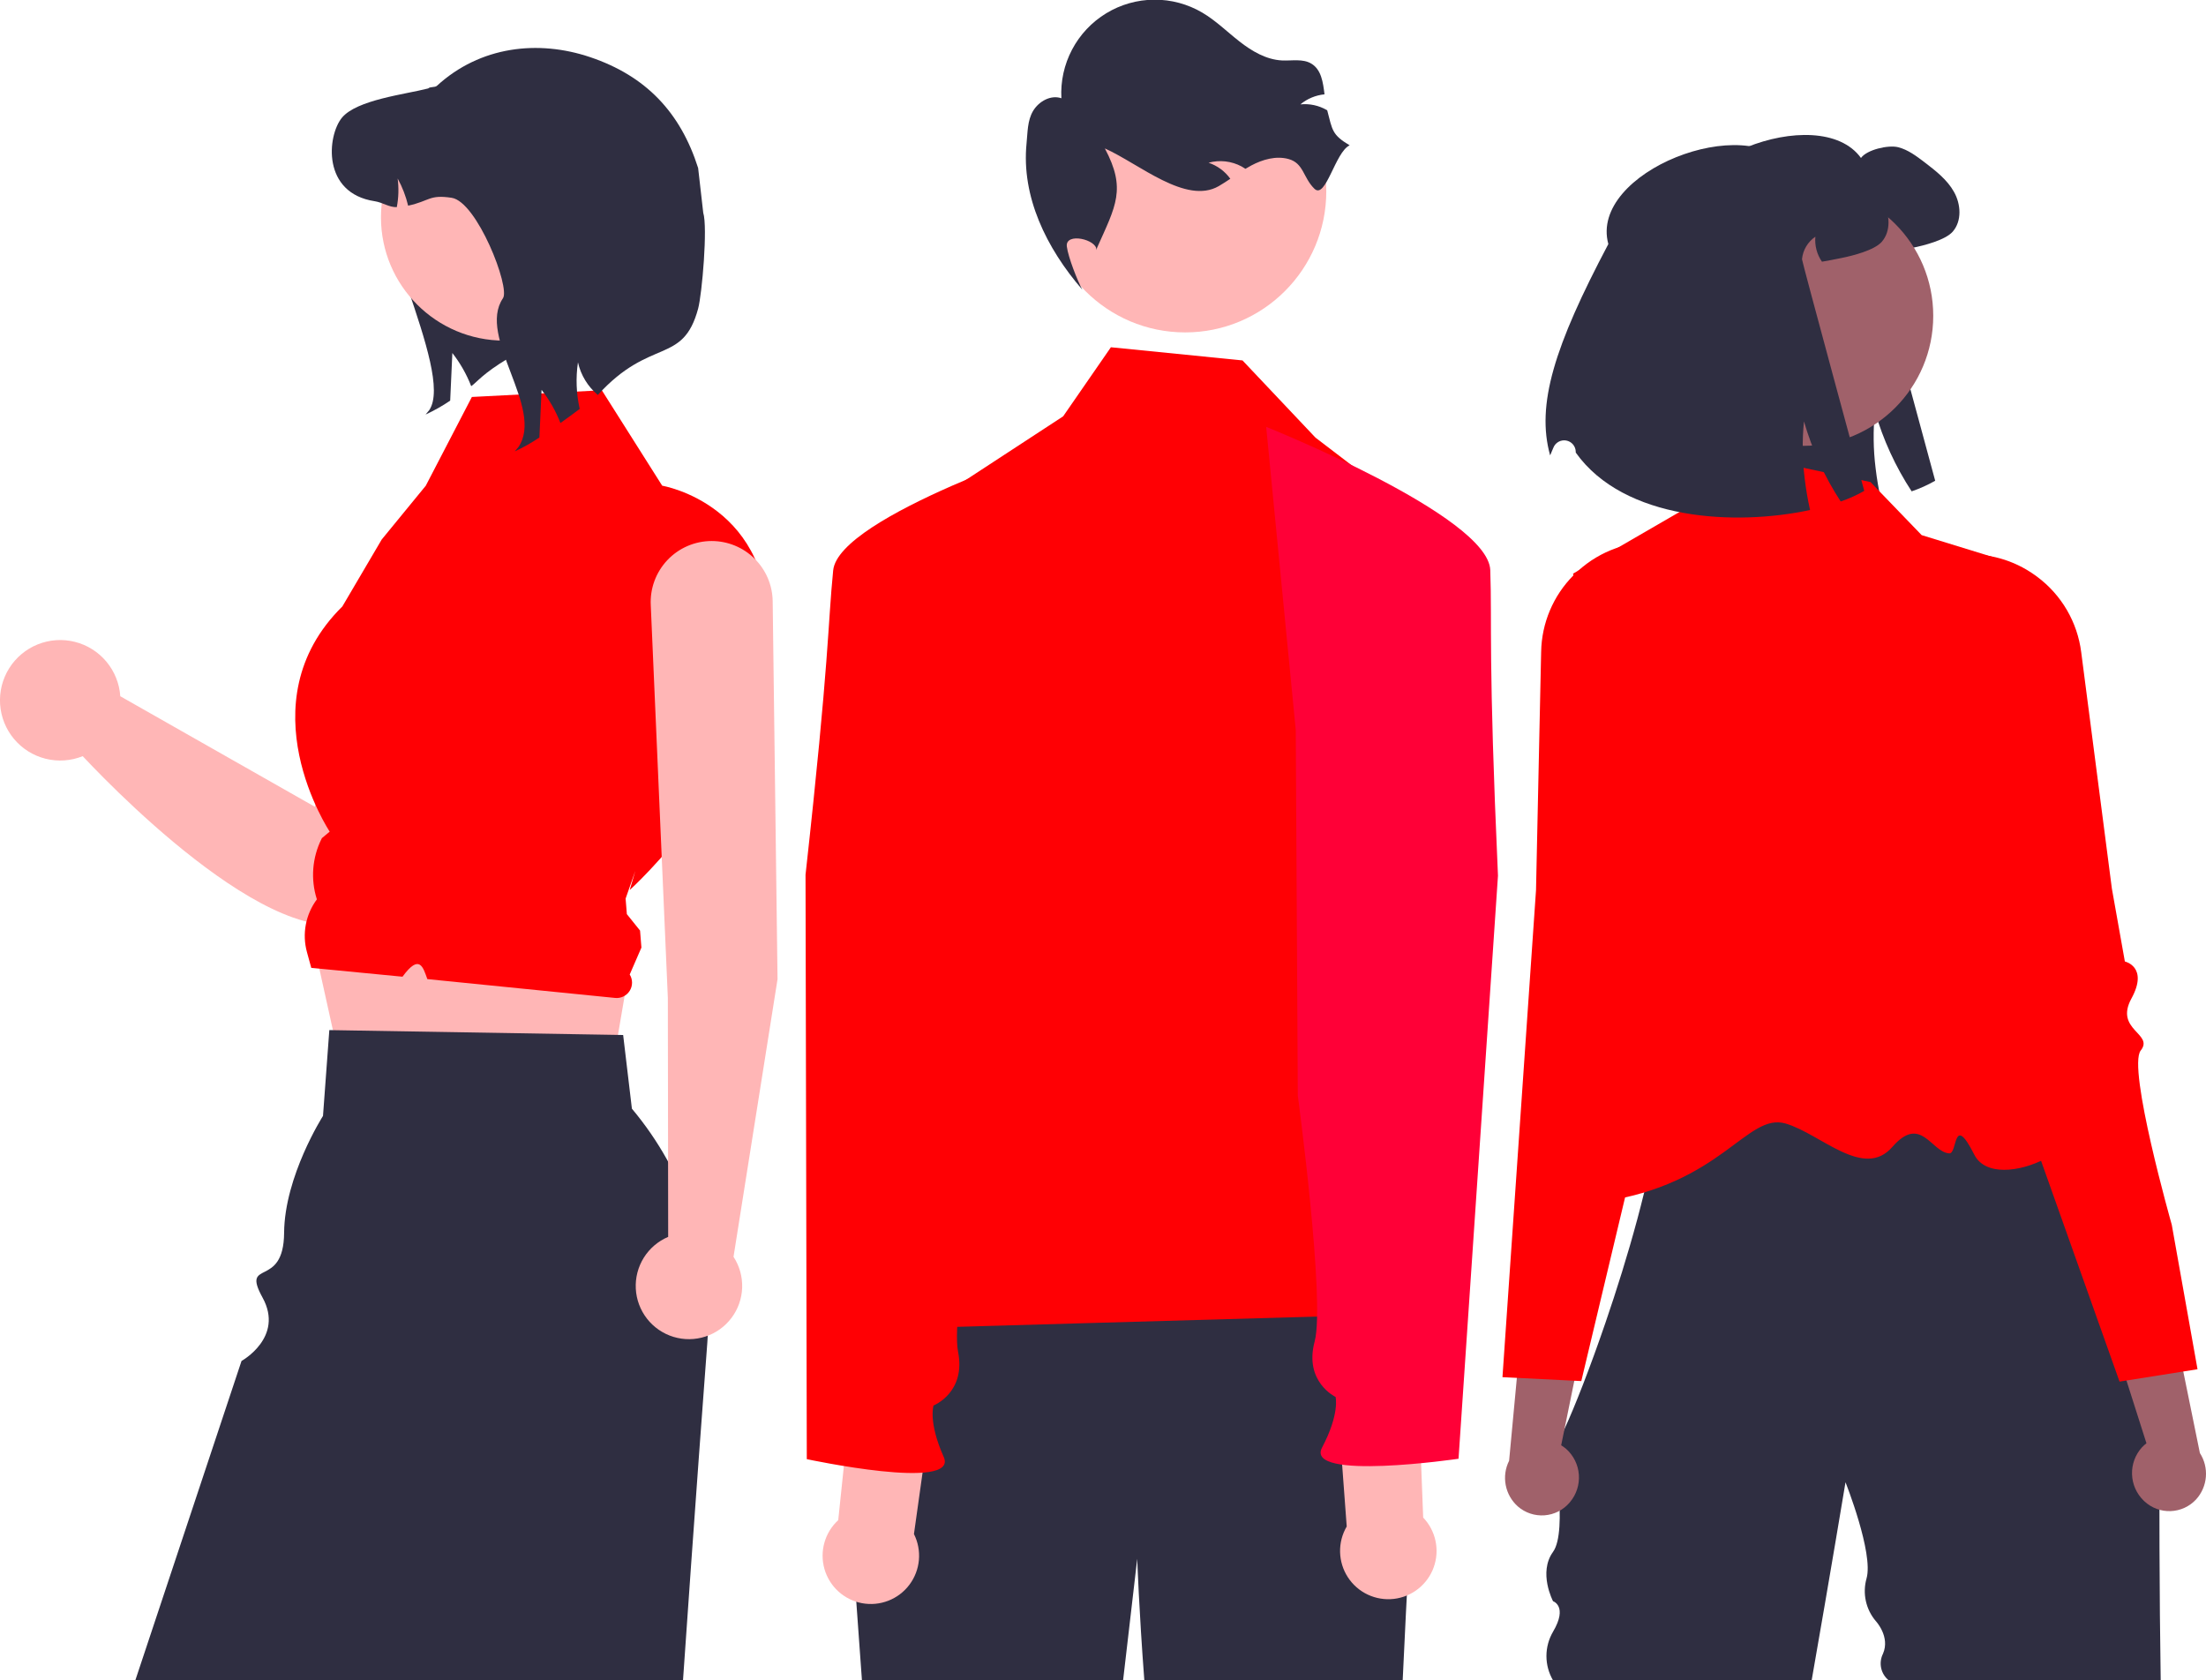 <svg width="382" height="291" viewBox="0 0 382 291" fill="none" xmlns="http://www.w3.org/2000/svg">
<g clip-path="url(#clip0_1_246)">
<path d="M290.791 40.508C287.365 28.01 314.997 17.293 322.254 27.357C323.263 25.926 326.992 25.057 328.703 25.496C330.413 25.935 331.852 27.032 333.256 28.095C335.186 29.578 337.187 31.115 338.371 33.248C339.564 35.372 339.749 38.27 338.143 40.113C336.871 41.579 333.116 42.527 331.203 42.913C329.869 43.186 328.746 43.405 327.781 43.563C326.905 42.299 326.501 40.767 326.641 39.235C325.991 39.674 325.446 40.251 325.046 40.924C324.646 41.598 324.399 42.352 324.324 43.133C324.298 43.458 335.107 83.252 335.107 83.252C333.809 83.992 332.443 84.606 331.028 85.087C328.228 80.807 326.084 76.131 324.667 71.217C324.341 74.503 324.382 77.816 324.789 81.093C325.006 82.931 325.317 84.756 325.719 86.562C312.875 89.336 293.555 88.423 285.149 76.624C285.148 76.576 285.146 76.527 285.145 76.478C285.139 76.012 284.97 75.563 284.669 75.208C284.368 74.853 283.953 74.613 283.495 74.53C283.037 74.448 282.564 74.527 282.158 74.754C281.752 74.982 281.438 75.344 281.269 75.778C281.065 76.298 280.877 76.749 280.71 77.107C278.262 68.346 281.429 58.206 290.791 40.508Z" fill="#2F2E41"/>
<path d="M268.933 250.044V250.453C268.917 250.317 268.917 250.18 268.933 250.044Z" fill="#2F2E41"/>
<path d="M281.512 179.313C281.839 179.224 282.171 179.16 282.507 179.119C282.121 179.182 281.79 179.247 281.512 179.313Z" fill="#2F2E41"/>
<path d="M281.221 179.387C281.309 179.362 281.407 179.337 281.512 179.313C281.415 179.338 281.321 179.357 281.221 179.387Z" fill="#2F2E41"/>
<path d="M374.155 290.998H327.072C326.401 290.462 325.934 289.711 325.75 288.87C325.567 288.03 325.678 287.153 326.064 286.385C327.351 283.433 324.83 280.736 324.83 280.736C323.975 279.733 323.38 278.534 323.098 277.246C322.817 275.958 322.857 274.62 323.216 273.351C324.464 268.992 319.575 256.687 319.575 256.687C319.575 256.687 316.94 272.575 313.711 290.998H268.933C268.183 289.72 267.787 288.264 267.787 286.782C267.787 285.299 268.183 283.844 268.933 282.565C271.542 278.138 268.933 277.289 268.933 277.289C268.933 277.289 266.323 272.335 268.933 268.738C271.542 265.141 268.933 250.453 268.933 250.453C269.031 251.103 269.775 249.922 270.919 247.446C272.662 243.68 275.325 236.907 278.015 229.043C279.939 223.431 281.878 217.256 283.498 211.219H283.502C283.927 209.633 284.33 208.061 284.71 206.504C285.453 203.45 286.09 200.482 286.574 197.696C287.624 191.694 287.971 186.538 287.164 183.185C286.496 180.394 285.032 178.856 282.507 179.119C283.86 178.895 285.843 178.682 288.285 178.482C288.726 178.446 289.182 178.411 289.654 178.372C307.874 176.994 346.964 176.203 346.964 176.203L358.937 197.656L374.1 224.832C374.1 224.832 373.687 261.288 374.155 290.998Z" fill="#2F2E41"/>
<path d="M323.901 83.478L296.316 77.623L290.839 88.654L272.394 99.339C272.394 99.339 284.283 147.979 284.215 154.82C284.043 172.188 256.269 211.122 277.248 208.127C298.226 205.132 302.488 192.586 309.222 194.57C315.296 196.359 322.713 204.318 327.678 198.626C332.643 192.933 334.392 199.507 337.531 199.734C339.023 199.842 338.125 192.546 341.879 199.96C345.633 207.375 365.539 197.394 358.792 190.643C347.555 179.4 345.272 96.52 345.272 96.52L332.763 92.669L323.901 83.478Z" fill="#FF0004"/>
<path d="M271.872 260.118C272.981 258.796 273.53 257.093 273.402 255.372C273.275 253.651 272.481 252.047 271.191 250.903C270.924 250.674 270.64 250.468 270.34 250.286L274.952 227.638L264.29 221.252L261.324 252.962C260.668 254.265 260.461 255.749 260.737 257.182C261.012 258.615 261.754 259.916 262.846 260.883C263.473 261.427 264.201 261.843 264.988 262.105C265.775 262.368 266.606 262.473 267.434 262.415C268.262 262.356 269.07 262.135 269.812 261.763C270.555 261.392 271.217 260.878 271.761 260.251C271.798 260.207 271.836 260.163 271.872 260.118Z" fill="#A0616A"/>
<path d="M304.978 140.735C304.912 140.007 303.983 139.676 302.697 139.22C301.405 138.821 300.177 138.239 299.051 137.492C296.203 135.433 297.324 133.281 298.874 130.305C299.177 129.727 299.491 129.125 299.786 128.499C300.664 126.645 299.267 118.998 295.629 105.766C294.508 101.693 294.512 98.816 293.737 96.907C292.966 94.999 291.42 94.058 287.207 93.861C282.116 93.604 277.129 95.377 273.342 98.792C273.24 98.883 273.134 98.981 273.031 99.076C272.839 99.257 272.65 99.442 272.465 99.631C268.963 103.156 266.959 107.9 266.872 112.87L266.852 113.716L265.983 154.144L263.54 189.62L260.173 238.489L262.667 238.611L272.618 239.107L273.826 239.166L276.69 227.146L280.135 212.683L281.402 207.369L285.331 190.887L287.164 183.185L288.285 178.482L288.741 176.561L290.968 167.226C291.019 167.029 296.14 146.811 302.044 143.431C304.247 142.171 305.041 141.439 304.978 140.735Z" fill="#FF0004"/>
<path d="M371.221 259.878C369.977 258.682 369.249 257.048 369.191 255.323C369.133 253.598 369.75 251.919 370.91 250.642C371.15 250.386 371.411 250.151 371.69 249.938L364.673 227.916L374.588 220.422L380.941 251.629C381.733 252.854 382.097 254.307 381.978 255.761C381.858 257.216 381.26 258.589 380.278 259.668C379.713 260.276 379.034 260.767 378.279 261.113C377.525 261.459 376.71 261.653 375.881 261.683C375.051 261.714 374.224 261.581 373.446 261.292C372.668 261.002 371.955 260.563 371.347 259.998C371.305 259.958 371.263 259.918 371.221 259.878Z" fill="#A0616A"/>
<path d="M376.072 212.092C376.072 212.092 368.339 184.868 370.697 181.921C373.055 178.973 366.09 178.398 369.092 172.909C372.093 167.42 367.95 166.502 367.95 166.502L365.702 153.882L361.683 122.884L361.561 121.962L360.392 112.944C360.066 110.368 359.223 107.885 357.916 105.642C356.608 103.399 354.862 101.444 352.781 99.892C352.675 99.81 352.567 99.732 352.458 99.654C351.963 99.298 351.458 98.967 350.941 98.663C347.083 96.386 342.553 95.525 338.129 96.228C329.794 97.527 332.388 100.637 331.036 108.97C328.839 122.518 328.269 130.269 329.34 132.02C329.701 132.61 330.08 133.174 330.442 133.715C332.303 136.511 333.648 138.528 331.037 140.885C329.996 141.746 328.838 142.455 327.598 142.99C326.37 143.585 325.481 144.012 325.493 144.743C325.507 145.451 326.375 146.091 328.698 147.105C331.514 148.338 334.538 152.999 337.015 157.761C338.981 161.6 340.734 165.543 342.266 169.574L363.556 229.487L367.029 239.257L368.227 239.068L378.064 237.507L380.531 237.117L376.072 212.092Z" fill="#FF0004"/>
<path d="M312.263 77.209C324.692 77.209 334.768 67.128 334.768 54.691C334.768 42.255 324.692 32.173 312.263 32.173C299.833 32.173 289.757 42.255 289.757 54.691C289.757 67.128 299.833 77.209 312.263 77.209Z" fill="#A0616A"/>
<path d="M278.508 42.264C275.082 29.766 302.714 19.048 309.971 29.113C310.98 27.682 314.708 26.813 316.419 27.252C318.13 27.691 319.569 28.788 320.973 29.851C322.903 31.334 324.904 32.87 326.088 35.004C327.281 37.128 327.465 40.025 325.86 41.869C324.588 43.335 320.833 44.283 318.92 44.669C317.586 44.941 316.463 45.161 315.498 45.319C314.621 44.055 314.218 42.523 314.357 40.991C313.708 41.429 313.163 42.006 312.763 42.68C312.362 43.354 312.116 44.108 312.041 44.889C312.015 45.214 322.824 85.008 322.824 85.008C321.525 85.748 320.159 86.362 318.744 86.843C315.945 82.562 313.801 77.887 312.383 72.972C312.057 76.259 312.099 79.571 312.506 82.849C312.723 84.686 313.033 86.512 313.436 88.318C300.591 91.092 281.271 90.179 272.866 78.38C272.865 78.331 272.863 78.282 272.862 78.234C272.855 77.768 272.687 77.319 272.386 76.964C272.085 76.608 271.67 76.369 271.212 76.286C270.754 76.203 270.281 76.283 269.875 76.51C269.469 76.738 269.155 77.1 268.986 77.534C268.782 78.054 268.594 78.505 268.427 78.863C265.979 70.102 269.146 59.962 278.508 42.264Z" fill="#2F2E41"/>
<path d="M80.92 27.358C80.502 28.333 67.608 28.228 67.017 29.097C62.464 35.8 78.877 64.322 74.324 71.034L73.69 71.79C75.175 71.106 76.602 70.3 77.956 69.382C78.078 66.635 78.2 63.878 78.33 61.131C79.694 62.877 80.795 64.813 81.597 66.878C82.657 66.13 83.527 64.744 88.071 62.018C89.911 59.996 92.031 58.249 94.368 56.831L80.92 27.358Z" fill="#2F2E41"/>
<path d="M90.284 82.297C88.861 81.369 87.237 80.795 85.548 80.621C83.859 80.447 82.152 80.678 80.57 81.296C78.988 81.914 77.577 82.901 76.452 84.174C75.328 85.447 74.523 86.971 74.104 88.617L54.509 139.703L20.828 120.57C20.68 118.371 19.84 116.275 18.428 114.583C17.016 112.892 15.105 111.691 12.968 111.153C10.832 110.615 8.58 110.768 6.536 111.589C4.492 112.411 2.761 113.859 1.59 115.727C0.419 117.594 -0.13 119.784 0.02 121.983C0.171 124.182 1.013 126.277 2.427 127.967C3.841 129.658 5.753 130.856 7.89 131.392C10.027 131.927 12.279 131.772 14.322 130.948C21.415 138.523 52.166 169.579 64.897 157.444C75.597 147.245 91.04 107.715 94.757 94.065C95.353 91.882 95.24 89.566 94.436 87.451C93.632 85.337 92.178 83.532 90.284 82.297Z" fill="#FFB6B6"/>
<path d="M53.49 159.585L59.673 187.55L104.89 191.642L109.045 167.293L53.49 159.585Z" fill="#FFB6B6"/>
<path d="M122.558 231.298C122.538 231.699 122.513 232.096 122.484 232.497C122.05 238.291 121.555 244.974 121.018 252.297C120.171 263.919 119.225 277.153 118.271 290.998H23.429L41.823 235.681C41.823 235.681 49.25 231.589 45.468 224.716C41.687 217.843 49.127 223.32 49.197 213.504C49.266 203.689 55.932 193.246 55.932 193.246L57.027 178.384L57.651 178.396L107.007 179.219L107.907 179.235L109.423 191.994C118.628 202.953 123.323 217.003 122.558 231.298Z" fill="#2F2E41"/>
<path d="M81.711 68.744L104.217 67.584L114.671 84.111C114.671 84.111 134.339 87.402 132.976 110.592C131.613 133.783 109.045 154.132 109.045 154.132L110.01 150.823L108.334 155.613L108.549 158.303L110.835 161.151L111.07 164.097L109.045 168.758C109.308 169.18 109.448 169.668 109.448 170.166C109.449 170.663 109.31 171.151 109.047 171.574C108.784 171.997 108.408 172.337 107.962 172.557C107.515 172.777 107.016 172.867 106.521 172.817L74.001 169.556C73.261 167.518 72.667 165.08 69.699 169.139L66.636 168.842L53.901 167.608L53.151 164.876C52.725 163.323 52.659 161.694 52.957 160.112C53.255 158.53 53.91 157.037 54.872 155.747C53.766 152.281 54.056 148.52 55.68 145.265L55.741 145.143L57.093 144.015C57.093 144.015 42.298 121.774 59.282 105.023L66.099 93.428L73.727 84.117L81.711 68.744Z" fill="#FF0004"/>
<path d="M87.312 58.988C99.099 58.988 108.654 49.427 108.654 37.633C108.654 25.839 99.099 16.279 87.312 16.279C75.525 16.279 65.97 25.839 65.97 37.633C65.97 49.427 75.525 58.988 87.312 58.988Z" fill="#FFB6B6"/>
<path d="M103.522 68.396C101.784 66.943 100.574 64.956 100.081 62.745C99.686 65.43 99.789 68.165 100.385 70.813C99.229 71.682 98.108 72.508 97.048 73.256C96.245 71.191 95.144 69.255 93.781 67.509C93.65 70.257 93.529 73.013 93.407 75.76C92.053 76.678 90.626 77.484 89.141 78.168L89.775 77.412C94.328 70.7 82.545 58.345 87.098 51.642C88.376 49.764 82.606 34.922 78.209 34.252C74.299 33.661 74.464 34.792 70.675 35.618C70.282 33.976 69.671 32.394 68.859 30.914C69.075 32.563 69.025 34.236 68.712 35.87C67.365 35.922 66.305 35.063 64.871 34.844C55.721 33.444 56.65 23.541 59.196 20.402C61.751 17.272 70.232 16.333 74.142 15.316C74.499 14.968 75.307 15.185 75.663 14.855C83.157 7.993 93.179 6.856 102.199 9.898C111.817 13.141 117.814 19.419 120.892 29.097L121.775 36.841C122.567 39.331 121.57 50.918 120.892 53.441C118.255 63.251 112.638 58.354 103.522 68.396Z" fill="#2F2E41"/>
<path d="M134.641 169.568L133.8 104.092C133.757 101.318 132.625 98.673 130.649 96.727C128.673 94.781 126.011 93.69 123.238 93.69C121.804 93.69 120.385 93.982 119.067 94.549C117.749 95.116 116.561 95.945 115.574 96.987C114.587 98.028 113.822 99.26 113.326 100.606C112.83 101.953 112.614 103.387 112.69 104.82L115.647 172.807L115.703 214.194C113.96 214.933 112.487 216.191 111.484 217.797C110.481 219.403 109.997 221.28 110.097 223.171C110.196 225.062 110.876 226.877 112.042 228.368C113.208 229.86 114.805 230.956 116.616 231.508C118.427 232.06 120.363 232.04 122.163 231.452C123.962 230.865 125.537 229.737 126.673 228.222C127.81 226.708 128.453 224.88 128.515 222.987C128.577 221.094 128.055 219.228 127.02 217.642L134.641 169.568Z" fill="#FFB6B6"/>
<path d="M244.79 254.279C244.79 254.279 243.491 277.663 242.894 291H198.157C197.236 278.863 196.926 269.946 196.926 269.946L194.478 291H149.258L146.455 252.007L160.002 218.405C160.002 218.405 233.421 213.311 240.231 219.774C247.037 226.232 244.79 254.279 244.79 254.279Z" fill="#2F2E41"/>
<path d="M205.23 57.564C218.726 57.564 229.666 46.617 229.666 33.113C229.666 19.609 218.726 8.662 205.23 8.662C191.734 8.662 180.793 19.609 180.793 33.113C180.793 46.617 191.734 57.564 205.23 57.564Z" fill="#FFB6B6"/>
<path d="M233.713 25.168C231.203 26.313 229.577 34.607 227.604 32.679C225.631 30.751 225.763 28.242 223.103 27.53C220.955 26.953 218.644 27.613 216.685 28.653C216.335 28.836 215.996 29.036 215.665 29.234C215.447 29.088 215.23 28.951 214.997 28.825C213.244 27.886 211.199 27.656 209.282 28.181C210.797 28.689 212.114 29.66 213.046 30.958C212.391 31.397 211.727 31.838 211.047 32.229C205.372 35.506 197.296 28.38 191.322 25.703C195.064 32.729 193.222 35.639 189.973 42.905L189.86 43.319C190.045 41.498 184.413 40.14 184.739 42.704C184.971 44.524 186.546 48.57 187.427 50.177C181.146 42.91 176.854 34.018 177.76 24.845C177.957 22.918 177.898 20.885 178.891 19.212C179.885 17.548 181.959 16.381 183.793 17.015C183.637 14.09 184.277 11.177 185.644 8.586C187.011 5.995 189.054 3.824 191.556 2.302C194.058 0.78 196.925 -0.034 199.853 -0.056C202.781 -0.077 205.66 0.696 208.184 2.18C210.529 3.557 212.487 5.505 214.636 7.185C216.786 8.864 219.264 10.329 221.989 10.467C223.718 10.551 225.6 10.128 227.085 11.024C228.806 12.064 229.101 14.241 229.359 16.336C227.824 16.487 226.369 17.093 225.18 18.076C226.768 17.914 228.367 18.257 229.749 19.056C229.775 19.068 229.8 19.082 229.824 19.099C230.734 22.561 230.64 23.328 233.713 25.168Z" fill="#2F2E41"/>
<path d="M149.366 230.235C170.176 205.862 163.147 174.863 154.888 143.57L156.46 97.342C156.537 95.074 157.158 92.858 158.271 90.882C159.384 88.905 160.956 87.225 162.855 85.984L184.099 72.097L192.367 60.135L215.16 62.416L227.799 75.79L241.789 86.477C245.302 89.16 247.975 92.792 249.492 96.945C251.01 101.098 251.31 105.598 250.355 109.916L236.967 170.497C236.967 170.497 242.567 201.902 239.15 205.371C235.733 208.839 226.93 205.373 233.911 209.266C242.29 213.939 249.908 213.077 245.668 217.319C241.428 221.561 246.794 227.459 246.794 227.459L149.366 230.235Z" fill="#FF0004"/>
<path d="M158.264 265.656L161.733 240.925L147.89 236.971L145.152 263.249C144.006 264.3 143.176 265.65 142.756 267.147C142.335 268.644 142.34 270.229 142.77 271.723C143.2 273.218 144.038 274.563 145.19 275.607C146.342 276.651 147.762 277.352 149.291 277.633C150.819 277.914 152.396 277.762 153.844 277.195C155.291 276.629 156.552 275.669 157.484 274.425C158.416 273.18 158.983 271.701 159.121 270.151C159.259 268.602 158.962 267.046 158.264 265.656Z" fill="#FFB6B6"/>
<path d="M184.618 76.555C184.618 76.555 145.215 89.387 144.276 98.776C143.336 108.165 143.648 113.912 139.489 151.482L139.708 252.685C139.708 252.685 166.125 258.344 163.416 252.294C160.707 246.243 161.652 243.396 161.652 243.396C161.652 243.396 167.316 241.16 165.898 234.055C164.481 226.951 171.591 191.743 171.591 191.743L176.078 128.599L184.618 76.555Z" fill="#FF0004"/>
<path d="M233.203 264.346L231.356 239.442L245.428 236.402L246.444 262.802C247.518 263.925 248.258 265.327 248.58 266.848C248.902 268.37 248.794 269.951 248.267 271.414C247.741 272.877 246.816 274.164 245.599 275.131C244.381 276.097 242.918 276.705 241.374 276.885C239.83 277.065 238.267 276.81 236.859 276.15C235.452 275.49 234.257 274.45 233.408 273.147C232.559 271.845 232.09 270.331 232.054 268.776C232.017 267.221 232.415 265.687 233.203 264.346Z" fill="#FFB6B6"/>
<path d="M219.258 73.926C219.258 73.926 257.738 89.308 258.062 98.738C258.387 108.168 257.7 113.883 259.396 151.644L252.566 252.617C252.566 252.617 225.835 256.536 228.934 250.675C232.033 244.815 231.275 241.912 231.275 241.912C231.275 241.912 225.77 239.31 227.649 232.314C229.528 225.317 224.733 189.719 224.733 189.719L224.38 126.418L219.258 73.926Z" fill="#FF0037"/>
</g>
<defs>
<clipPath id="clip0_1_246">
<rect width="382" height="291" fill="white"/>
</clipPath>
</defs>
</svg>
